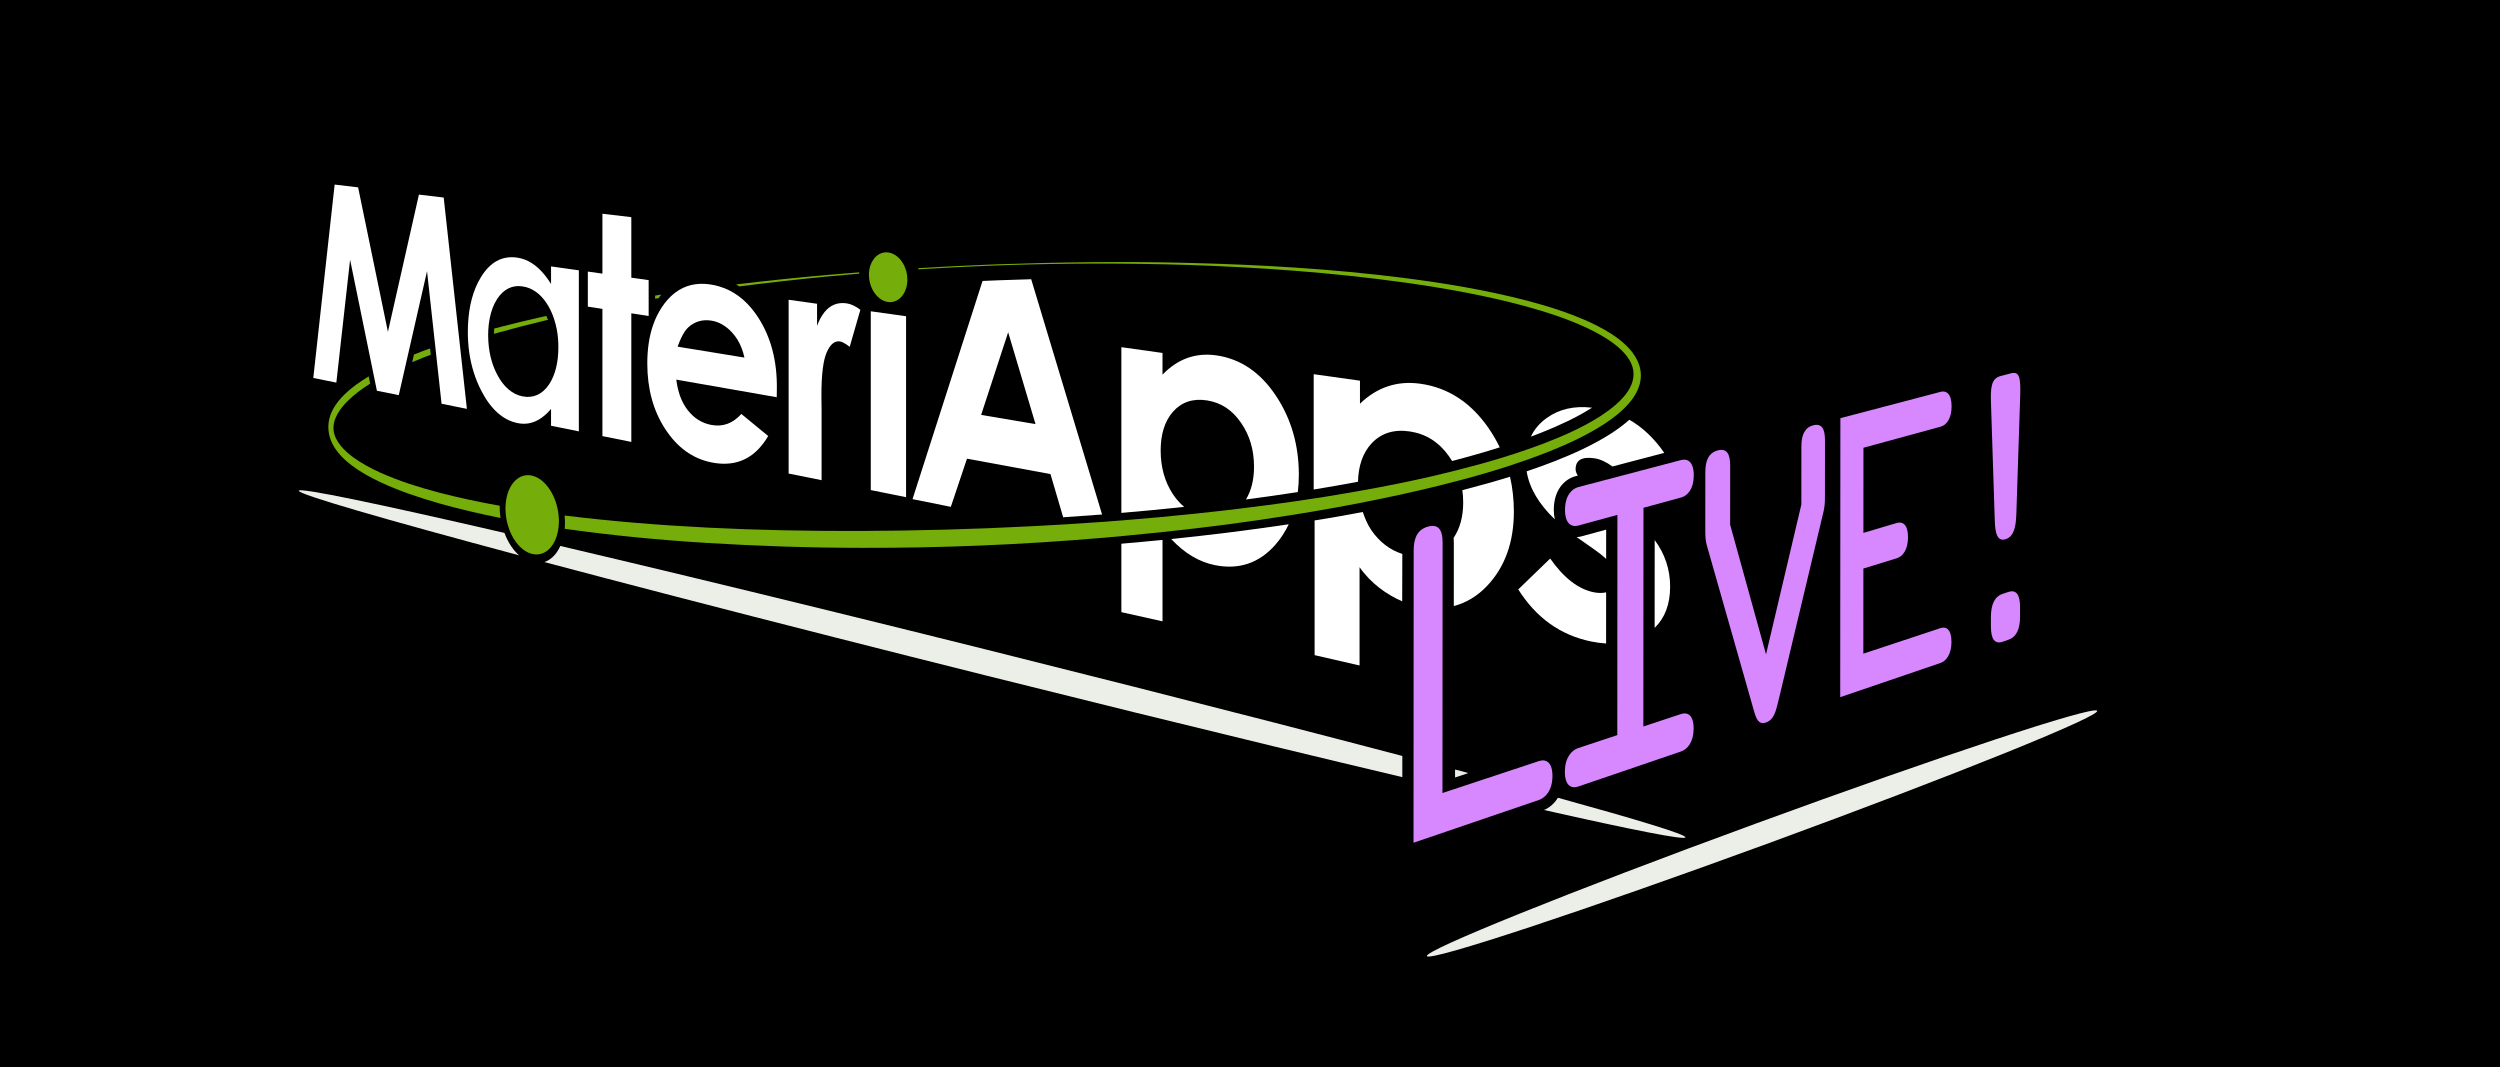<?xml version="1.0" encoding="iso-8859-1"?>
<!-- Generator: Adobe Illustrator 17.0.0, SVG Export Plug-In . SVG Version: 6.00 Build 0)  -->
<!DOCTYPE svg PUBLIC "-//W3C//DTD SVG 1.1//EN" "http://www.w3.org/Graphics/SVG/1.1/DTD/svg11.dtd">
<svg version="1.1" id="&#x30EC;&#x30A4;&#x30E4;&#x30FC;_1"
	 xmlns="http://www.w3.org/2000/svg" xmlns:xlink="http://www.w3.org/1999/xlink" x="0px" y="0px" width="445px" height="190px"
	 viewBox="0 0 445 190" style="enable-background:new 0 0 445 190;" xml:space="preserve">
<rect x="-5" y="-2" width="456" height="194"/>
<path style="fill:none;" d="M220.928,75.288c-1.555-2.298-3.59-3.635-6.096-4.019c-2.503-0.383-4.517,0.296-6.053,2.031
	c-1.456,1.673-2.18,3.969-2.18,6.894c0,2.947,0.716,5.521,2.153,7.731c0.601,0.909,1.279,1.672,2.029,2.298
	c2.175-0.234,4.365-0.478,6.565-0.747c1.473-0.181,2.952-0.37,4.437-0.567c0.951-1.575,1.436-3.52,1.436-5.843
	C223.218,80.1,222.453,77.505,220.928,75.288z"/>
<polygon style="fill:none;" points="179.452,59.146 174.642,73.855 184.322,75.493 "/>
<path style="fill:none;" d="M250.984,76.805c-2.822-0.432-5.092,0.269-6.821,2.095c-1.56,1.675-2.365,3.962-2.441,6.853
	c4.341-0.816,8.716-1.726,13.11-2.77c1.214-0.296,2.428-0.605,3.645-0.922c-0.191-0.314-0.395-0.621-0.614-0.923
	C256.106,78.679,253.811,77.238,250.984,76.805z"/>
<path style="fill:#ECEFE8;" d="M89.787,94.86c-22.84-5.284-36.616-8.134-36.616-7.506c0,0.65,14.801,4.963,39.214,11.492
	c-0.669-0.596-1.271-1.353-1.775-2.223C90.295,96.078,90.022,95.483,89.787,94.86z"/>
<path style="fill:#FFFFFF;" d="M199.604,108.962l7.323,1.637V96.102c-2.458,0.246-4.899,0.472-7.323,0.679V108.962z"/>
<path style="fill:#FFFFFF;" d="M227.199,70.567c-2.809-4.282-6.4-6.714-10.748-7.318c-3.655-0.508-6.825,0.645-9.525,3.434v-3.858
	l-7.323-1.029v29.502c3.686-0.312,7.411-0.67,11.177-1.074c-0.75-0.626-1.428-1.389-2.029-2.298
	c-1.437-2.209-2.153-4.783-2.153-7.731c0-2.925,0.725-5.221,2.18-6.894c1.536-1.735,3.55-2.414,6.053-2.031
	c2.506,0.384,4.54,1.721,6.096,4.019c1.525,2.217,2.29,4.812,2.29,7.778c0,2.323-0.485,4.269-1.436,5.843
	c3.052-0.403,6.129-0.84,9.228-1.32c0.121-0.98,0.185-1.999,0.185-3.06C231.196,79.281,229.859,74.618,227.199,70.567z"/>
<path style="fill:#FFFFFF;" d="M208.474,95.945c2.353,2.521,4.935,4.074,7.753,4.645c4.267,0.866,7.867-0.325,10.769-3.604
	c0.967-1.102,1.765-2.325,2.4-3.664c-3.656,0.544-7.278,1.039-10.863,1.486C215.148,95.228,211.794,95.603,208.474,95.945z"/>
<path style="fill:#FFFFFF;" d="M252.809,68.302c-4.122-0.573-7.693,0.622-10.734,3.556v-4.094l-8.238-1.158v20.526
	c2.614-0.426,5.243-0.884,7.884-1.381c0.076-2.89,0.881-5.178,2.441-6.853c1.73-1.825,4-2.527,6.821-2.095
	c2.827,0.433,5.123,1.874,6.879,4.332c0.219,0.302,0.423,0.609,0.614,0.923c2.832-0.738,5.667-1.536,8.481-2.432
	c-0.573-1.191-1.241-2.34-2.009-3.445C261.774,71.603,257.717,68.985,252.809,68.302z"/>
<path style="fill:#FFFFFF;" d="M272.496,77.718c0.647-0.241,1.294-0.484,1.937-0.738c3.116-1.249,6.196-2.659,8.955-4.413
	c-3.178-0.368-5.875,0.245-8.091,1.849C274.042,75.317,273.111,76.418,272.496,77.718z"/>
<path style="fill:#75AD0A;" d="M117.228,53.073c0.076-0.105,0.15-0.212,0.229-0.315c0.084-0.111,0.17-0.214,0.256-0.32
	c-0.368,0.056-0.735,0.115-1.102,0.172v0.566C116.816,53.143,117.021,53.108,117.228,53.073z"/>
<path style="fill:#75AD0A;" d="M88.953,90.023c-3.657-0.654-7.257-1.415-10.797-2.337c-3.548-0.94-7.043-2.027-10.431-3.545
	c-1.67-0.761-3.322-1.621-4.879-2.764c-0.77-0.572-1.521-1.218-2.173-2.009c-0.645-0.779-1.189-1.756-1.292-2.769
	c-0.118-1.013,0.212-2.047,0.684-2.891c0.476-0.856,1.081-1.578,1.719-2.229c1.26-1.269,2.665-2.279,4.109-3.193l-0.264-1.292
	c-0.002,0.001-0.003,0.002-0.005,0.003c-1.516,0.923-3,1.941-4.37,3.283c-0.678,0.675-1.333,1.427-1.889,2.402
	c-0.275,0.489-0.527,1.04-0.705,1.697c-0.177,0.651-0.27,1.442-0.185,2.262c0.08,0.82,0.332,1.601,0.64,2.238
	c0.31,0.643,0.672,1.175,1.046,1.644c0.754,0.935,1.56,1.639,2.374,2.266c1.642,1.244,3.332,2.158,5.036,2.973
	c3.452,1.624,6.979,2.797,10.558,3.825c3.6,1.016,7.256,1.873,10.968,2.612c-0.095-0.634-0.151-1.28-0.151-1.932
	C88.945,90.184,88.952,90.105,88.953,90.023z"/>
<path style="fill:#75AD0A;" d="M75.246,62.493c-0.524,0.2-1.046,0.405-1.566,0.613l-0.311,1.36c0.706-0.302,1.417-0.596,2.132-0.882
	c0.389-0.153,0.781-0.297,1.173-0.446l-0.122-1.118C76.116,62.178,75.679,62.33,75.246,62.493z"/>
<path style="fill:#75AD0A;" d="M147.389,49.203c1.842-0.173,3.699-0.334,5.569-0.49c-0.013-0.078-0.029-0.156-0.039-0.235
	c-1.869,0.146-3.723,0.297-5.564,0.454c-5.573,0.49-11.018,1.052-16.336,1.692c0.19,0.116,0.378,0.236,0.564,0.362
	C136.731,50.321,141.999,49.722,147.389,49.203z"/>
<path style="fill:#75AD0A;" d="M291.997,65.888l-0.003-0.017c-0.187-1.162-0.748-2.26-1.444-3.165
	c-0.701-0.909-1.525-1.664-2.38-2.325c-1.713-1.311-3.553-2.283-5.397-3.128c-3.672-1.654-7.399-2.797-11.089-3.771
	c-7.263-1.879-14.412-3.045-21.392-3.96c-13.509-1.729-26.427-2.417-38.77-2.728c-11.727-0.301-22.957-0.121-33.729,0.244
	c-0.106,0.004-0.212,0.007-0.318,0.01c-0.552,0.02-1.103,0.044-1.653,0.065c-4.19,0.161-8.31,0.372-12.363,0.622
	c0.005,0.069,0.014,0.138,0.018,0.206c4.026-0.254,8.119-0.465,12.28-0.629c1.107-0.043,2.219-0.083,3.335-0.12
	c10.38-0.339,21.19-0.379,32.453-0.027c12.343,0.415,25.26,1.288,38.731,3.162c6.957,0.993,14.079,2.241,21.264,4.188
	c3.646,1.005,7.323,2.181,10.874,3.829c1.781,0.837,3.539,1.798,5.102,3.021c1.546,1.208,2.941,2.792,3.209,4.562
	c0.28,1.796-0.61,3.442-1.761,4.763c-0.801,0.915-1.736,1.71-2.728,2.438c-0.452,0.331-0.912,0.653-1.382,0.957
	c-3.008,1.918-6.292,3.383-9.6,4.678c-1.151,0.443-2.309,0.858-3.469,1.26c-1.353,0.47-2.709,0.919-4.069,1.34
	c-2.793,0.864-5.599,1.63-8.398,2.337c-1.314,0.332-2.627,0.653-3.938,0.962c-4.565,1.069-9.116,1.966-13.624,2.764
	c-1.902,0.337-3.795,0.661-5.681,0.965c-0.745,0.119-1.491,0.229-2.234,0.342c-1.032,0.159-2.061,0.317-3.088,0.466
	c-3.456,0.503-6.884,0.953-10.281,1.362c-0.939,0.114-1.873,0.229-2.807,0.335c-1.661,0.19-3.314,0.37-4.959,0.542
	c-4.422,0.463-8.788,0.862-13.099,1.204c-1.018,0.081-2.033,0.158-3.044,0.233c-2.331,0.171-4.646,0.324-6.944,0.463
	c-2.002,0.121-3.992,0.234-5.97,0.331c-10.532,0.544-20.713,0.804-30.543,0.843c-18.611,0.059-36.047-0.722-52.382-2.721
	c-0.076-0.009-0.152-0.02-0.229-0.03c0.041,0.416,0.069,0.835,0.069,1.257c0,0.379-0.023,0.744-0.056,1.102
	c0.111,0.016,0.221,0.034,0.332,0.049c8.072,1.133,16.406,1.946,25.005,2.475c8.909,0.546,18.124,0.867,27.638,0.872
	c13.692,0.034,28.047-0.517,43.058-1.804c0.284-0.025,0.568-0.052,0.853-0.077c0.735-0.064,1.473-0.131,2.212-0.199
	c2.423-0.223,4.864-0.466,7.323-0.728c0.146-0.015,0.292-0.031,0.438-0.046c3.58-0.384,7.197-0.807,10.851-1.278
	c3.914-0.519,7.87-1.095,11.866-1.734c1.249-0.199,2.5-0.407,3.756-0.62c2.72-0.463,5.457-0.957,8.208-1.494
	c4.602-0.897,9.247-1.902,13.926-3.046c1.317-0.327,2.637-0.668,3.959-1.019c2.786-0.74,5.579-1.54,8.364-2.438
	c1.106-0.357,2.208-0.733,3.31-1.121c1.453-0.513,2.903-1.049,4.346-1.625c3.341-1.357,6.664-2.885,9.761-4.916
	c0.769-0.513,1.526-1.056,2.249-1.655c0.733-0.607,1.43-1.27,2.066-2.015c0.629-0.745,1.195-1.579,1.587-2.552
	C292.004,68.188,292.192,67.025,291.997,65.888z"/>
<polygon style="fill:#FFFFFF;" points="76.012,48.274 77.278,59.82 77.278,59.82 76.012,48.273 72.999,61.487 72.999,61.488 "/>
<rect x="66.043" y="68.619" transform="matrix(0.2 0.98 -0.98 0.2 120.716 -10.674)" style="fill:#FFFFFF;" width="1.71" height="0"/>
<rect x="65.442" y="65.674" transform="matrix(0.201 0.98 -0.98 0.201 117.344 -12.441)" style="fill:#FFFFFF;" width="1.706" height="0"/>
<rect x="72.76" y="61.461" style="fill:#FFFFFF;" width="0" height="2.144"/>
<rect x="66.596" y="66.496" style="fill:#FFFFFF;" width="0" height="1.298"/>
<path style="fill:#75AD0A;" d="M97.254,56.237L97.254,56.237c-0.218,0.048-0.436,0.094-0.654,0.143
	c-0.155,0.034-0.309,0.071-0.465,0.106c-2.387,0.538-4.745,1.105-7.071,1.708c-0.365,0.095-0.728,0.189-1.091,0.285
	c-0.028,0.307-0.045,0.624-0.053,0.951c0.347-0.099,0.695-0.198,1.044-0.296c2.467-0.688,4.97-1.334,7.507-1.949
	c0.088-0.02,0.174-0.043,0.262-0.064c0.269-0.064,0.539-0.124,0.808-0.186l0,0C97.454,56.697,97.358,56.465,97.254,56.237z"/>
<rect x="109.802" y="75.522" style="fill:#FFFFFF;" width="0" height="5.248"/>
<polygon style="fill:#FFFFFF;" points="153.143,55.152 153.143,55.15 153.143,55.15 "/>
<polygon style="fill:#FFFFFF;" points="153.143,55.15 153.143,55.15 153.143,55.15 "/>
<path style="fill:#FFFFFF;" d="M183.552,49.703c-1.946,0.054-3.878,0.114-5.795,0.187c-0.959,0.034-1.914,0.082-2.866,0.12
	l-12.233,38.118l-0.231,0.718l0.231,0.046l6.589,1.326l2.877-8.573l14.858,2.74l2.263,7.691c2.292-0.152,4.6-0.317,6.924-0.498
	L183.552,49.703z M174.642,73.855l4.81-14.709l4.87,16.347L174.642,73.855z"/>
<rect x="154.935" y="87.866" transform="matrix(-0.98 -0.197 0.197 -0.98 295.851 205.185)" style="fill:#FFFFFF;" width="6.408" height="0"/>
<polygon style="fill:#FFFFFF;" points="82.057,63.214 81.847,61.299 81.735,60.28 81.525,58.368 78.978,35.163 74.568,34.639 
	69.05,59.069 63.744,33.351 59.567,32.854 55.766,67.279 55.766,67.279 59.869,68.104 62.317,46.23 66.124,64.838 66.466,66.509 
	66.726,67.781 67.069,69.456 67.069,69.456 67.089,69.556 70.98,70.338 71.723,67.082 72.203,64.976 72.522,63.578 72.522,63.578 
	72.999,61.487 76.012,48.273 77.278,59.82 77.482,61.684 77.603,62.784 77.807,64.65 78.599,71.871 83.107,72.777 83.107,72.777 "/>
<path style="fill:#FFFFFF;" d="M98.086,47.422L98.086,47.422v1.014v2.115c-0.343-0.557-0.698-1.063-1.064-1.522
	c-1.485-1.864-3.152-2.922-5-3.178c-2.66-0.369-4.807,0.818-6.453,3.545c-1.358,2.248-2.11,5.048-2.264,8.406
	c-0.02,0.433-0.031,0.874-0.031,1.326l0,0v0c0,0.227,0.003,0.452,0.009,0.675c0.009,0.34,0.025,0.676,0.046,1.01
	c0.041,0.656,0.107,1.302,0.198,1.935c0.351,2.445,1.069,4.725,2.161,6.843c1.704,3.284,3.858,5.198,6.473,5.728
	c1.735,0.352,3.356-0.126,4.861-1.439c0.362-0.315,0.716-0.677,1.064-1.089v2.063v0.934v0l4.948,0.995v0V57.929v-2.213v-0.694V52.81
	v-3.126v-1.567v0L98.086,47.422z M97.712,68.453l-0.006,0.009c-1.179,1.752-2.844,2.465-4.676,2.093
	c-1.787-0.322-3.394-1.687-4.52-3.86c-0.786-1.477-1.284-3.168-1.496-4.963c-0.078-0.655-0.119-1.324-0.12-2.003
	c0-0.02-0.002-0.039-0.002-0.059c-0.001-0.306,0.007-0.606,0.022-0.901c0.036-0.74,0.124-1.443,0.256-2.111
	c0.259-1.316,0.698-2.486,1.328-3.446c1.125-1.745,2.728-2.519,4.515-2.231c1.672,0.233,3.195,1.292,4.336,3.077
	c0.1,0.156,0.201,0.308,0.295,0.475c0.266,0.464,0.497,0.956,0.702,1.467c0.091,0.227,0.174,0.458,0.253,0.692
	c0.222,0.659,0.402,1.345,0.53,2.057c0.175,0.974,0.264,1.989,0.261,3.028C99.395,64.466,98.837,66.788,97.712,68.453z"/>
<polygon style="fill:#FFFFFF;" points="112.374,49.428 112.374,38.653 112.374,38.653 107.23,38.046 107.23,38.046 107.23,48.706 
	104.634,48.341 104.634,48.342 104.634,52.479 104.634,54.581 104.634,54.581 104.991,54.636 106.907,54.93 107.23,54.98 
	107.23,57.116 107.23,77.628 112.374,78.662 112.374,56.195 112.374,55.769 113.699,55.973 115.461,56.243 115.461,56.243 
	115.461,55.684 115.461,53.371 115.461,52.794 115.461,51.469 115.461,50.48 115.461,49.861 115.461,49.861 "/>
<path style="fill:#FFFFFF;" d="M134.896,56.414L134.896,56.414c-0.794-1.207-1.67-2.225-2.625-3.063
	c-1.001-0.878-2.09-1.554-3.265-2.026c-0.311-0.125-0.627-0.237-0.95-0.334c-0.561-0.168-1.139-0.297-1.736-0.379
	c-2.344-0.325-4.372,0.164-6.093,1.45c-0.267,0.199-0.529,0.417-0.781,0.656c-0.402,0.379-0.786,0.805-1.152,1.282
	c-0.334,0.437-0.637,0.899-0.917,1.382c-0.283,0.489-0.539,1.001-0.766,1.537c-0.144,0.341-0.279,0.691-0.401,1.051
	c-0.66,1.954-0.991,4.194-0.991,6.724v0l0,0c0,4.505,1.052,8.379,3.172,11.643c2.138,3.293,4.875,5.287,8.231,5.967
	c3.916,0.794,7.033-0.365,9.327-3.494c0.275-0.374,0.54-0.772,0.791-1.203l0,0l0,0l-0.002-0.001l-1.151-0.944l-3.632-2.98
	c-1.507,1.694-3.295,2.341-5.361,1.95c-1.661-0.314-3.046-1.183-4.16-2.604c-0.815-1.04-1.398-2.301-1.755-3.778
	c-0.129-0.531-0.229-1.089-0.298-1.677l1.197,0.21l16.679,2.921l0.022-1.469v0C138.349,64.242,137.216,59.96,134.896,56.414z
	 M121.923,61.921l-1.306-0.213c0.2-0.571,0.406-1.077,0.618-1.526c0.427-0.908,0.878-1.573,1.354-1.983
	c1.138-0.985,2.467-1.364,3.992-1.133c1.358,0.206,2.589,0.898,3.689,2.078c0.728,0.78,1.297,1.701,1.713,2.756
	c0.216,0.547,0.393,1.128,0.524,1.748l-1.296-0.211L121.923,61.921z"/>
<path style="fill:#FFFFFF;" d="M150.674,53.991c-1.603-0.222-2.914,0.316-3.941,1.604c-0.499,0.626-0.932,1.426-1.297,2.407v-3.231
	v-0.703v0l-5.062-0.71v0v30.935v0l5.869,1.18v0v-12.64v0l-0.022-1.527c-0.004-0.265-0.006-0.525-0.006-0.779
	c-0.011-3.817,0.311-6.437,0.964-7.861c0.626-1.401,1.399-2.032,2.322-1.891c0.153,0.023,0.327,0.086,0.508,0.167
	c0.358,0.158,0.767,0.416,1.236,0.795l0.451-1.564l0.999-3.47l0.448-1.551l0-0.002v0C152.281,54.485,151.458,54.1,150.674,53.991z"
	/>
<polygon style="fill:#FFFFFF;" points="154.998,55.41 154.998,55.41 154.998,87.234 161.28,88.497 161.28,58.052 161.28,56.292 
	161.28,56.292 "/>
<path style="fill:#75AD0A;" d="M99.418,91.619c-0.047-0.439-0.121-0.871-0.22-1.292c-0.67-2.869-2.445-5.207-4.518-5.667
	c-2.228-0.494-4.076,1.344-4.572,4.253c-0.07,0.409-0.112,0.84-0.126,1.288c-0.003,0.103-0.01,0.204-0.01,0.31
	c0,0.641,0.064,1.275,0.174,1.891c0.085,0.471,0.199,0.93,0.34,1.373c0.154,0.48,0.335,0.942,0.548,1.375
	c0.861,1.755,2.17,3.07,3.646,3.441c1.514,0.381,2.87-0.317,3.754-1.715c0.305-0.483,0.552-1.052,0.73-1.687
	c0.108-0.386,0.191-0.796,0.244-1.229c0.048-0.384,0.077-0.782,0.077-1.197C99.487,92.378,99.459,91.996,99.418,91.619z"/>
<path style="fill:#75AD0A;" d="M161.471,49.08c-0.007-0.056-0.012-0.113-0.02-0.169c-0.071-0.473-0.199-0.926-0.374-1.347
	c0-0.001,0-0.001-0.001-0.002c-0.109-0.263-0.236-0.512-0.379-0.746c-0.106-0.174-0.223-0.338-0.346-0.492
	c-0.611-0.769-1.411-1.289-2.286-1.391c-1.04-0.12-1.965,0.372-2.587,1.239c0,0.001-0.001,0.001-0.001,0.002
	c-0.222,0.309-0.406,0.666-0.541,1.061c-0.173,0.505-0.269,1.072-0.269,1.681c0,0.159,0.007,0.317,0.02,0.473
	c0.005,0.063,0.015,0.126,0.022,0.189c0.086,0.751,0.314,1.46,0.649,2.075c0.619,1.135,1.597,1.952,2.707,2.103
	c1.495,0.204,2.773-0.859,3.25-2.521c0.129-0.447,0.202-0.935,0.202-1.456C161.517,49.543,161.499,49.31,161.471,49.08z"/>
<path style="fill:#ECEFE8;" d="M373.291,126.511c-0.709-0.937-27.989,8.083-60.931,20.148
	c-32.942,12.064-59.071,22.604-58.362,23.541c0.709,0.937,27.989-8.083,60.931-20.148C347.87,137.988,374,127.448,373.291,126.511z"
	/>
<path style="fill:#ECEFE8;" d="M148.664,108.965c-18.786-4.613-35.288-8.579-48.929-11.785c-0.255,0.565-0.559,1.071-0.91,1.493
	c-0.545,0.655-1.197,1.126-1.92,1.377c14.179,3.768,31.667,8.313,51.759,13.421c35.914,9.131,72.658,18.166,100.948,24.858
	l0.002-3.767C221.323,127.115,184.578,117.784,148.664,108.965z"/>
<path style="fill:#ECEFE8;" d="M261.349,137.61c-0.774-0.207-1.349-0.415-2.349-0.626v1.404L261.349,137.61z"/>
<path style="fill:#ECEFE8;" d="M274.836,144.178c15.605,3.521,25.172,5.426,25.172,4.861c0-0.534-8.562-3.138-22.699-7.04
	C276.646,143.082,275.744,143.8,274.836,144.178z"/>
<path style="fill:#FFFFFF;" d="M258.776,107.877c2.199-0.573,4.186-1.758,5.941-3.604c3.16-3.348,4.751-7.755,4.751-13.197
	c0-2.163-0.23-4.236-0.685-6.219c-2.832,0.881-5.664,1.663-8.485,2.383c0.098,0.708,0.15,1.436,0.15,2.187
	c0,2.531-0.576,4.633-1.703,6.314c0.022,0.273,0.037,0.556,0.036,0.859L258.776,107.877z"/>
<path style="fill:#FFFFFF;" d="M244.131,94.42c-0.701-1.023-1.158-2.12-1.555-3.284c-2.904,0.543-5.576,1.039-8.576,1.5v23.98
	l8,1.841v-17.5c2,2.875,4.857,4.902,7.591,6.081l0.023-8.436C247.393,97.884,245.577,96.496,244.131,94.42z"/>
<path style="fill:#FFFFFF;" d="M283.776,105.44c-2.785-0.527-5.399-2.54-7.843-6.021l-5.683,5.495
	c3.196,5.062,7.524,8.164,13.027,9.28c0.904,0.184,1.772,0.296,2.609,0.349l0.005-9.107
	C285.242,105.582,284.537,105.584,283.776,105.44z"/>
<path style="fill:#FFFFFF;" d="M297.284,104.413c0-3.045-0.925-5.809-2.75-8.285l-0.009,15.631
	C296.351,110.002,297.284,107.559,297.284,104.413z"/>
<path style="fill:#FFFFFF;" d="M280.459,84.759l0.396-0.104c-0.258-0.404-0.398-0.78-0.398-1.123c0-1.645,1.131-2.295,3.404-1.948
	c0.991,0.151,2.043,0.636,3.155,1.451l9.221-2.424c-1.774-2.568-3.846-4.537-6.215-5.898c-1.014,0.912-2.08,1.679-3.156,2.386
	c-3.266,2.101-6.676,3.625-10.093,4.98c-1.674,0.651-3.351,1.256-5.03,1.822c0.476,2.965,2.153,5.808,5.017,8.547
	c-0.117-0.512-0.186-1.069-0.186-1.688C276.575,87.088,278.582,85.253,280.459,84.759z"/>
<path style="fill:#FFFFFF;" d="M281.49,95.474c-0.286,0.078-0.568,0.115-0.847,0.133l3.168,2.215
	c0.819,0.569,1.504,1.121,2.083,1.659l0.003-5.21L281.49,95.474z"/>
<path style="fill:#D788FF;" d="M273.913,135.477c1.263-0.418,2.424,0.163,2.423,2.645c-0.001,2.484-1.164,3.846-2.426,4.277
	l-22.305,7.61l0.029-52.029c0.001-2.287,0.728-3.765,2.586-4.253c1.849-0.486,2.564,0.603,2.563,2.873l-0.024,44.558
	L273.913,135.477z"/>
<path style="fill:#D788FF;" d="M292.516,129.317l6.703-2.22c1.172-0.388,2.248,0.185,2.247,2.577
	c-0.001,2.393-1.079,3.691-2.251,4.09l-18.278,6.236c-1.242,0.424-2.391-0.146-2.39-2.622c0.001-2.474,1.152-3.818,2.394-4.229
	l6.936-2.297l0.021-39.202l-6.936,1.893c-1.242,0.339-2.391-0.309-2.39-2.784c0.001-2.476,1.152-3.741,2.394-4.067l18.277-4.806
	c1.172-0.308,2.248,0.339,2.247,2.732c-0.001,2.392-1.079,3.616-2.251,3.936l-6.703,1.83L292.516,129.317z"/>
<path style="fill:#D788FF;" d="M320.64,89.811l0.006-10.324c0.001-2.065,0.593-3.382,2.109-3.781
	c1.508-0.396,2.092,0.604,2.091,2.655l-0.006,10.128c0,0.833-0.043,1.742-0.252,2.572l-8.093,33.951
	c-0.43,1.769-0.816,3.136-2.15,3.591c-1.339,0.457-1.728-0.652-2.161-2.139l-8.378-29.422c-0.222-0.731-0.266-1.645-0.266-2.507
	l0.006-10.466c0.001-2.12,0.625-3.476,2.222-3.897c1.59-0.418,2.205,0.605,2.204,2.71l-0.006,10.528l6.386,23.072L320.64,89.811z"/>
<path style="fill:#D788FF;" d="M345.413,111.802c1.014-0.336,1.947,0.221,1.946,2.446c-0.001,2.227-0.935,3.411-1.949,3.757
	l-17.85,6.09l0.027-49.659l17.849-4.693c1.014-0.267,1.947,0.353,1.946,2.58c-0.001,2.225-0.935,3.346-1.949,3.623l-13.74,3.751
	l-0.008,15.157l5.946-1.766c1.04-0.309,1.997,0.283,1.995,2.537c-0.001,2.255-0.959,3.425-1.999,3.744l-5.946,1.826l-0.008,15.157
	L345.413,111.802z"/>
<path style="fill:#D788FF;" d="M357.988,66.442c1.608-0.423,1.682,1.133,1.606,4.062l-0.684,20.995
	c-0.076,2.146-0.377,4-1.915,4.479c-1.546,0.481-1.848-1.196-1.923-3.309l-0.671-20.761c-0.112-2.904,0.04-4.533,1.667-4.961
	L357.988,66.442z M357.479,105.373c1.424-0.466,2.096,0.466,2.094,2.769l-0.001,1.576c-0.001,2.303-0.674,3.684-2.098,4.17
	l-0.978,0.334c-1.435,0.49-2.117-0.439-2.116-2.762l0.001-1.589c0.001-2.323,0.684-3.708,2.12-4.177L357.479,105.373z"/>
</svg>
